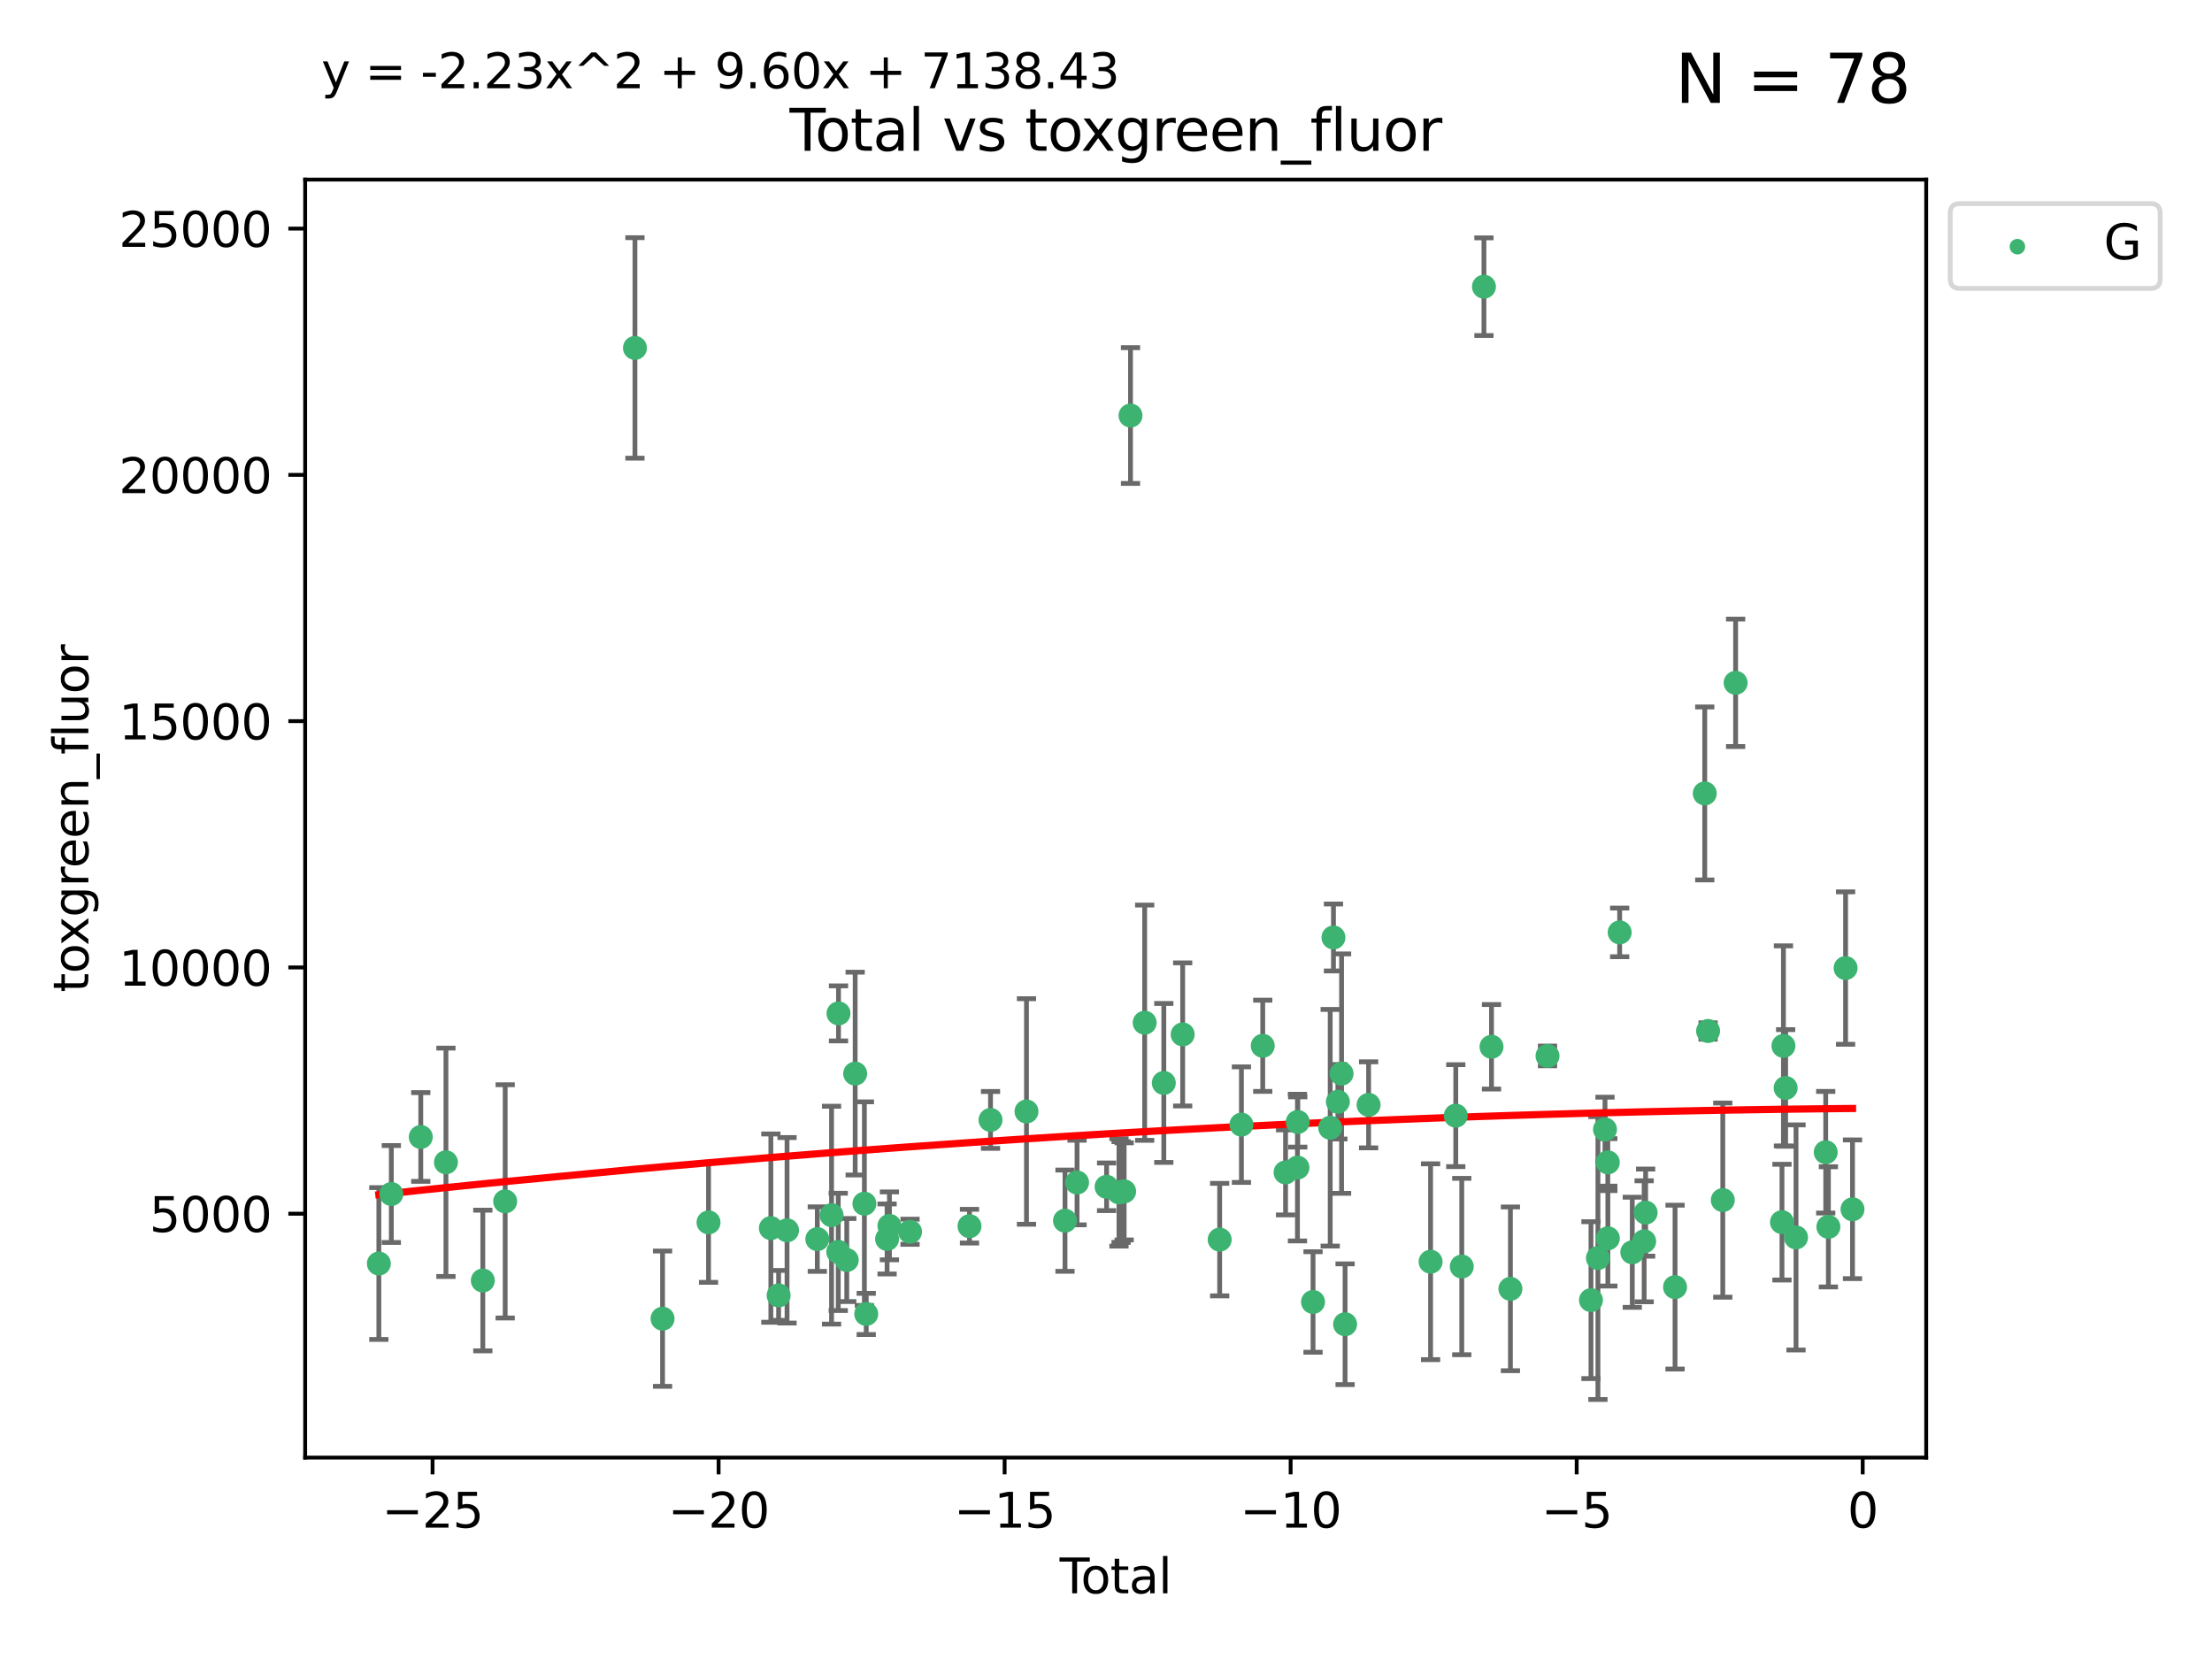 <?xml version="1.0" encoding="utf-8" standalone="no"?>
<!DOCTYPE svg PUBLIC "-//W3C//DTD SVG 1.1//EN"
  "http://www.w3.org/Graphics/SVG/1.1/DTD/svg11.dtd">
<svg xmlns:xlink="http://www.w3.org/1999/xlink" width="460.8pt" height="345.6pt" viewBox="0 0 460.8 345.6" xmlns="http://www.w3.org/2000/svg" version="1.1">
 <defs>
  <style type="text/css">*{stroke-linejoin: round; stroke-linecap: butt}</style>
 </defs>
 <g id="figure_1">
  <g id="patch_1">
   <path d="M 0 345.6 
L 460.8 345.6 
L 460.8 0 
L 0 0 
z
" style="fill: #ffffff"/>
  </g>
  <g id="axes_1">
   <g id="patch_2">
    <path d="M 63.571 303.64 
L 401.26 303.64 
L 401.26 37.411 
L 63.571 37.411 
z
" style="fill: #ffffff"/>
   </g>
   <g id="PathCollection_1">
    <defs>
     <path id="m9920daf321" d="M 0 1.118 
C 0.297 1.118 0.581 1 0.791 0.791 
C 1 0.581 1.118 0.297 1.118 0 
C 1.118 -0.297 1 -0.581 0.791 -0.791 
C 0.581 -1 0.297 -1.118 0 -1.118 
C -0.297 -1.118 -0.581 -1 -0.791 -0.791 
C -1 -0.581 -1.118 -0.297 -1.118 0 
C -1.118 0.297 -1 0.581 -0.791 0.791 
C -0.581 1 -0.297 1.118 0 1.118 
z
" style="stroke: #3cb371"/>
    </defs>
    <g clip-path="url(#p00e6265724)">
     <use xlink:href="#m9920daf321" x="78.921" y="263.217" style="fill: #3cb371; stroke: #3cb371"/>
     <use xlink:href="#m9920daf321" x="81.519" y="248.732" style="fill: #3cb371; stroke: #3cb371"/>
     <use xlink:href="#m9920daf321" x="87.655" y="236.855" style="fill: #3cb371; stroke: #3cb371"/>
     <use xlink:href="#m9920daf321" x="92.898" y="242.127" style="fill: #3cb371; stroke: #3cb371"/>
     <use xlink:href="#m9920daf321" x="100.579" y="266.755" style="fill: #3cb371; stroke: #3cb371"/>
     <use xlink:href="#m9920daf321" x="105.238" y="250.269" style="fill: #3cb371; stroke: #3cb371"/>
     <use xlink:href="#m9920daf321" x="132.271" y="72.481" style="fill: #3cb371; stroke: #3cb371"/>
     <use xlink:href="#m9920daf321" x="138.024" y="274.703" style="fill: #3cb371; stroke: #3cb371"/>
     <use xlink:href="#m9920daf321" x="147.599" y="254.65" style="fill: #3cb371; stroke: #3cb371"/>
     <use xlink:href="#m9920daf321" x="160.584" y="255.837" style="fill: #3cb371; stroke: #3cb371"/>
     <use xlink:href="#m9920daf321" x="162.2" y="269.854" style="fill: #3cb371; stroke: #3cb371"/>
     <use xlink:href="#m9920daf321" x="163.955" y="256.296" style="fill: #3cb371; stroke: #3cb371"/>
     <use xlink:href="#m9920daf321" x="170.26" y="258.131" style="fill: #3cb371; stroke: #3cb371"/>
     <use xlink:href="#m9920daf321" x="173.23" y="253.14" style="fill: #3cb371; stroke: #3cb371"/>
     <use xlink:href="#m9920daf321" x="174.622" y="260.788" style="fill: #3cb371; stroke: #3cb371"/>
     <use xlink:href="#m9920daf321" x="174.676" y="211.109" style="fill: #3cb371; stroke: #3cb371"/>
     <use xlink:href="#m9920daf321" x="176.394" y="262.489" style="fill: #3cb371; stroke: #3cb371"/>
     <use xlink:href="#m9920daf321" x="178.147" y="223.651" style="fill: #3cb371; stroke: #3cb371"/>
     <use xlink:href="#m9920daf321" x="180.068" y="250.746" style="fill: #3cb371; stroke: #3cb371"/>
     <use xlink:href="#m9920daf321" x="180.453" y="273.717" style="fill: #3cb371; stroke: #3cb371"/>
     <use xlink:href="#m9920daf321" x="184.796" y="258.096" style="fill: #3cb371; stroke: #3cb371"/>
     <use xlink:href="#m9920daf321" x="185.283" y="255.37" style="fill: #3cb371; stroke: #3cb371"/>
     <use xlink:href="#m9920daf321" x="189.577" y="256.595" style="fill: #3cb371; stroke: #3cb371"/>
     <use xlink:href="#m9920daf321" x="201.965" y="255.433" style="fill: #3cb371; stroke: #3cb371"/>
     <use xlink:href="#m9920daf321" x="206.344" y="233.302" style="fill: #3cb371; stroke: #3cb371"/>
     <use xlink:href="#m9920daf321" x="213.836" y="231.54" style="fill: #3cb371; stroke: #3cb371"/>
     <use xlink:href="#m9920daf321" x="221.86" y="254.29" style="fill: #3cb371; stroke: #3cb371"/>
     <use xlink:href="#m9920daf321" x="224.371" y="246.342" style="fill: #3cb371; stroke: #3cb371"/>
     <use xlink:href="#m9920daf321" x="230.524" y="247.232" style="fill: #3cb371; stroke: #3cb371"/>
     <use xlink:href="#m9920daf321" x="233.106" y="248.396" style="fill: #3cb371; stroke: #3cb371"/>
     <use xlink:href="#m9920daf321" x="233.545" y="248.319" style="fill: #3cb371; stroke: #3cb371"/>
     <use xlink:href="#m9920daf321" x="234.182" y="248.186" style="fill: #3cb371; stroke: #3cb371"/>
     <use xlink:href="#m9920daf321" x="235.507" y="86.567" style="fill: #3cb371; stroke: #3cb371"/>
     <use xlink:href="#m9920daf321" x="238.457" y="213.046" style="fill: #3cb371; stroke: #3cb371"/>
     <use xlink:href="#m9920daf321" x="242.442" y="225.598" style="fill: #3cb371; stroke: #3cb371"/>
     <use xlink:href="#m9920daf321" x="246.372" y="215.489" style="fill: #3cb371; stroke: #3cb371"/>
     <use xlink:href="#m9920daf321" x="254.08" y="258.236" style="fill: #3cb371; stroke: #3cb371"/>
     <use xlink:href="#m9920daf321" x="258.612" y="234.284" style="fill: #3cb371; stroke: #3cb371"/>
     <use xlink:href="#m9920daf321" x="263.053" y="217.857" style="fill: #3cb371; stroke: #3cb371"/>
     <use xlink:href="#m9920daf321" x="267.806" y="244.236" style="fill: #3cb371; stroke: #3cb371"/>
     <use xlink:href="#m9920daf321" x="270.284" y="243.229" style="fill: #3cb371; stroke: #3cb371"/>
     <use xlink:href="#m9920daf321" x="270.345" y="233.729" style="fill: #3cb371; stroke: #3cb371"/>
     <use xlink:href="#m9920daf321" x="273.53" y="271.225" style="fill: #3cb371; stroke: #3cb371"/>
     <use xlink:href="#m9920daf321" x="277.105" y="234.932" style="fill: #3cb371; stroke: #3cb371"/>
     <use xlink:href="#m9920daf321" x="277.785" y="195.293" style="fill: #3cb371; stroke: #3cb371"/>
     <use xlink:href="#m9920daf321" x="278.703" y="229.515" style="fill: #3cb371; stroke: #3cb371"/>
     <use xlink:href="#m9920daf321" x="279.473" y="223.656" style="fill: #3cb371; stroke: #3cb371"/>
     <use xlink:href="#m9920daf321" x="280.207" y="275.866" style="fill: #3cb371; stroke: #3cb371"/>
     <use xlink:href="#m9920daf321" x="285.103" y="230.159" style="fill: #3cb371; stroke: #3cb371"/>
     <use xlink:href="#m9920daf321" x="298.019" y="262.84" style="fill: #3cb371; stroke: #3cb371"/>
     <use xlink:href="#m9920daf321" x="303.265" y="232.411" style="fill: #3cb371; stroke: #3cb371"/>
     <use xlink:href="#m9920daf321" x="304.512" y="263.842" style="fill: #3cb371; stroke: #3cb371"/>
     <use xlink:href="#m9920daf321" x="309.132" y="59.725" style="fill: #3cb371; stroke: #3cb371"/>
     <use xlink:href="#m9920daf321" x="310.709" y="218.064" style="fill: #3cb371; stroke: #3cb371"/>
     <use xlink:href="#m9920daf321" x="314.648" y="268.487" style="fill: #3cb371; stroke: #3cb371"/>
     <use xlink:href="#m9920daf321" x="322.375" y="219.972" style="fill: #3cb371; stroke: #3cb371"/>
     <use xlink:href="#m9920daf321" x="331.428" y="270.842" style="fill: #3cb371; stroke: #3cb371"/>
     <use xlink:href="#m9920daf321" x="332.876" y="262.078" style="fill: #3cb371; stroke: #3cb371"/>
     <use xlink:href="#m9920daf321" x="334.35" y="235.279" style="fill: #3cb371; stroke: #3cb371"/>
     <use xlink:href="#m9920daf321" x="334.935" y="242.144" style="fill: #3cb371; stroke: #3cb371"/>
     <use xlink:href="#m9920daf321" x="334.948" y="257.967" style="fill: #3cb371; stroke: #3cb371"/>
     <use xlink:href="#m9920daf321" x="337.406" y="194.238" style="fill: #3cb371; stroke: #3cb371"/>
     <use xlink:href="#m9920daf321" x="340.034" y="260.874" style="fill: #3cb371; stroke: #3cb371"/>
     <use xlink:href="#m9920daf321" x="342.507" y="258.587" style="fill: #3cb371; stroke: #3cb371"/>
     <use xlink:href="#m9920daf321" x="342.815" y="252.61" style="fill: #3cb371; stroke: #3cb371"/>
     <use xlink:href="#m9920daf321" x="348.943" y="268.129" style="fill: #3cb371; stroke: #3cb371"/>
     <use xlink:href="#m9920daf321" x="355.131" y="165.288" style="fill: #3cb371; stroke: #3cb371"/>
     <use xlink:href="#m9920daf321" x="355.825" y="214.776" style="fill: #3cb371; stroke: #3cb371"/>
     <use xlink:href="#m9920daf321" x="358.889" y="250.002" style="fill: #3cb371; stroke: #3cb371"/>
     <use xlink:href="#m9920daf321" x="361.562" y="142.242" style="fill: #3cb371; stroke: #3cb371"/>
     <use xlink:href="#m9920daf321" x="371.217" y="254.596" style="fill: #3cb371; stroke: #3cb371"/>
     <use xlink:href="#m9920daf321" x="371.524" y="217.879" style="fill: #3cb371; stroke: #3cb371"/>
     <use xlink:href="#m9920daf321" x="371.982" y="226.641" style="fill: #3cb371; stroke: #3cb371"/>
     <use xlink:href="#m9920daf321" x="374.143" y="257.781" style="fill: #3cb371; stroke: #3cb371"/>
     <use xlink:href="#m9920daf321" x="380.333" y="240.031" style="fill: #3cb371; stroke: #3cb371"/>
     <use xlink:href="#m9920daf321" x="380.887" y="255.575" style="fill: #3cb371; stroke: #3cb371"/>
     <use xlink:href="#m9920daf321" x="384.47" y="201.663" style="fill: #3cb371; stroke: #3cb371"/>
     <use xlink:href="#m9920daf321" x="385.911" y="251.916" style="fill: #3cb371; stroke: #3cb371"/>
    </g>
   </g>
   <g id="matplotlib.axis_1">
    <g id="xtick_1">
     <g id="line2d_1">
      <defs>
       <path id="m4f95373475" d="M 0 0 
L 0 3.5 
" style="stroke: #000000; stroke-width: 0.8"/>
      </defs>
      <g>
       <use xlink:href="#m4f95373475" x="90.111" y="303.64" style="stroke: #000000; stroke-width: 0.8"/>
      </g>
     </g>
     <g id="text_1">
      <!-- −25 -->
      <g transform="translate(79.558 318.238)scale(0.1 -0.1)">
       <defs>
        <path id="DejaVuSans-2212" d="M 678 2272 
L 4684 2272 
L 4684 1741 
L 678 1741 
L 678 2272 
z
" transform="scale(0.016)"/>
        <path id="DejaVuSans-32" d="M 1228 531 
L 3431 531 
L 3431 0 
L 469 0 
L 469 531 
Q 828 903 1448 1529 
Q 2069 2156 2228 2338 
Q 2531 2678 2651 2914 
Q 2772 3150 2772 3378 
Q 2772 3750 2511 3984 
Q 2250 4219 1831 4219 
Q 1534 4219 1204 4116 
Q 875 4013 500 3803 
L 500 4441 
Q 881 4594 1212 4672 
Q 1544 4750 1819 4750 
Q 2544 4750 2975 4387 
Q 3406 4025 3406 3419 
Q 3406 3131 3298 2873 
Q 3191 2616 2906 2266 
Q 2828 2175 2409 1742 
Q 1991 1309 1228 531 
z
" transform="scale(0.016)"/>
        <path id="DejaVuSans-35" d="M 691 4666 
L 3169 4666 
L 3169 4134 
L 1269 4134 
L 1269 2991 
Q 1406 3038 1543 3061 
Q 1681 3084 1819 3084 
Q 2600 3084 3056 2656 
Q 3513 2228 3513 1497 
Q 3513 744 3044 326 
Q 2575 -91 1722 -91 
Q 1428 -91 1123 -41 
Q 819 9 494 109 
L 494 744 
Q 775 591 1075 516 
Q 1375 441 1709 441 
Q 2250 441 2565 725 
Q 2881 1009 2881 1497 
Q 2881 1984 2565 2268 
Q 2250 2553 1709 2553 
Q 1456 2553 1204 2497 
Q 953 2441 691 2322 
L 691 4666 
z
" transform="scale(0.016)"/>
       </defs>
       <use xlink:href="#DejaVuSans-2212"/>
       <use xlink:href="#DejaVuSans-32" x="83.789"/>
       <use xlink:href="#DejaVuSans-35" x="147.412"/>
      </g>
     </g>
    </g>
    <g id="xtick_2">
     <g id="line2d_2">
      <g>
       <use xlink:href="#m4f95373475" x="149.696" y="303.64" style="stroke: #000000; stroke-width: 0.8"/>
      </g>
     </g>
     <g id="text_2">
      <!-- −20 -->
      <g transform="translate(139.143 318.238)scale(0.1 -0.1)">
       <defs>
        <path id="DejaVuSans-30" d="M 2034 4250 
Q 1547 4250 1301 3770 
Q 1056 3291 1056 2328 
Q 1056 1369 1301 889 
Q 1547 409 2034 409 
Q 2525 409 2770 889 
Q 3016 1369 3016 2328 
Q 3016 3291 2770 3770 
Q 2525 4250 2034 4250 
z
M 2034 4750 
Q 2819 4750 3233 4129 
Q 3647 3509 3647 2328 
Q 3647 1150 3233 529 
Q 2819 -91 2034 -91 
Q 1250 -91 836 529 
Q 422 1150 422 2328 
Q 422 3509 836 4129 
Q 1250 4750 2034 4750 
z
" transform="scale(0.016)"/>
       </defs>
       <use xlink:href="#DejaVuSans-2212"/>
       <use xlink:href="#DejaVuSans-32" x="83.789"/>
       <use xlink:href="#DejaVuSans-30" x="147.412"/>
      </g>
     </g>
    </g>
    <g id="xtick_3">
     <g id="line2d_3">
      <g>
       <use xlink:href="#m4f95373475" x="209.28" y="303.64" style="stroke: #000000; stroke-width: 0.8"/>
      </g>
     </g>
     <g id="text_3">
      <!-- −15 -->
      <g transform="translate(198.728 318.238)scale(0.1 -0.1)">
       <defs>
        <path id="DejaVuSans-31" d="M 794 531 
L 1825 531 
L 1825 4091 
L 703 3866 
L 703 4441 
L 1819 4666 
L 2450 4666 
L 2450 531 
L 3481 531 
L 3481 0 
L 794 0 
L 794 531 
z
" transform="scale(0.016)"/>
       </defs>
       <use xlink:href="#DejaVuSans-2212"/>
       <use xlink:href="#DejaVuSans-31" x="83.789"/>
       <use xlink:href="#DejaVuSans-35" x="147.412"/>
      </g>
     </g>
    </g>
    <g id="xtick_4">
     <g id="line2d_4">
      <g>
       <use xlink:href="#m4f95373475" x="268.865" y="303.64" style="stroke: #000000; stroke-width: 0.8"/>
      </g>
     </g>
     <g id="text_4">
      <!-- −10 -->
      <g transform="translate(258.313 318.238)scale(0.1 -0.1)">
       <use xlink:href="#DejaVuSans-2212"/>
       <use xlink:href="#DejaVuSans-31" x="83.789"/>
       <use xlink:href="#DejaVuSans-30" x="147.412"/>
      </g>
     </g>
    </g>
    <g id="xtick_5">
     <g id="line2d_5">
      <g>
       <use xlink:href="#m4f95373475" x="328.45" y="303.64" style="stroke: #000000; stroke-width: 0.8"/>
      </g>
     </g>
     <g id="text_5">
      <!-- −5 -->
      <g transform="translate(321.079 318.238)scale(0.1 -0.1)">
       <use xlink:href="#DejaVuSans-2212"/>
       <use xlink:href="#DejaVuSans-35" x="83.789"/>
      </g>
     </g>
    </g>
    <g id="xtick_6">
     <g id="line2d_6">
      <g>
       <use xlink:href="#m4f95373475" x="388.035" y="303.64" style="stroke: #000000; stroke-width: 0.8"/>
      </g>
     </g>
     <g id="text_6">
      <!-- 0 -->
      <g transform="translate(384.854 318.238)scale(0.1 -0.1)">
       <use xlink:href="#DejaVuSans-30"/>
      </g>
     </g>
    </g>
    <g id="text_7">
     <!-- Total -->
     <g transform="translate(220.739 331.917)scale(0.1 -0.1)">
      <defs>
       <path id="DejaVuSans-54" d="M -19 4666 
L 3928 4666 
L 3928 4134 
L 2272 4134 
L 2272 0 
L 1638 0 
L 1638 4134 
L -19 4134 
L -19 4666 
z
" transform="scale(0.016)"/>
       <path id="DejaVuSans-6f" d="M 1959 3097 
Q 1497 3097 1228 2736 
Q 959 2375 959 1747 
Q 959 1119 1226 758 
Q 1494 397 1959 397 
Q 2419 397 2687 759 
Q 2956 1122 2956 1747 
Q 2956 2369 2687 2733 
Q 2419 3097 1959 3097 
z
M 1959 3584 
Q 2709 3584 3137 3096 
Q 3566 2609 3566 1747 
Q 3566 888 3137 398 
Q 2709 -91 1959 -91 
Q 1206 -91 779 398 
Q 353 888 353 1747 
Q 353 2609 779 3096 
Q 1206 3584 1959 3584 
z
" transform="scale(0.016)"/>
       <path id="DejaVuSans-74" d="M 1172 4494 
L 1172 3500 
L 2356 3500 
L 2356 3053 
L 1172 3053 
L 1172 1153 
Q 1172 725 1289 603 
Q 1406 481 1766 481 
L 2356 481 
L 2356 0 
L 1766 0 
Q 1100 0 847 248 
Q 594 497 594 1153 
L 594 3053 
L 172 3053 
L 172 3500 
L 594 3500 
L 594 4494 
L 1172 4494 
z
" transform="scale(0.016)"/>
       <path id="DejaVuSans-61" d="M 2194 1759 
Q 1497 1759 1228 1600 
Q 959 1441 959 1056 
Q 959 750 1161 570 
Q 1363 391 1709 391 
Q 2188 391 2477 730 
Q 2766 1069 2766 1631 
L 2766 1759 
L 2194 1759 
z
M 3341 1997 
L 3341 0 
L 2766 0 
L 2766 531 
Q 2569 213 2275 61 
Q 1981 -91 1556 -91 
Q 1019 -91 701 211 
Q 384 513 384 1019 
Q 384 1609 779 1909 
Q 1175 2209 1959 2209 
L 2766 2209 
L 2766 2266 
Q 2766 2663 2505 2880 
Q 2244 3097 1772 3097 
Q 1472 3097 1187 3025 
Q 903 2953 641 2809 
L 641 3341 
Q 956 3463 1253 3523 
Q 1550 3584 1831 3584 
Q 2591 3584 2966 3190 
Q 3341 2797 3341 1997 
z
" transform="scale(0.016)"/>
       <path id="DejaVuSans-6c" d="M 603 4863 
L 1178 4863 
L 1178 0 
L 603 0 
L 603 4863 
z
" transform="scale(0.016)"/>
      </defs>
      <use xlink:href="#DejaVuSans-54"/>
      <use xlink:href="#DejaVuSans-6f" x="44.084"/>
      <use xlink:href="#DejaVuSans-74" x="105.266"/>
      <use xlink:href="#DejaVuSans-61" x="144.475"/>
      <use xlink:href="#DejaVuSans-6c" x="205.754"/>
     </g>
    </g>
   </g>
   <g id="matplotlib.axis_2">
    <g id="ytick_1">
     <g id="line2d_7">
      <defs>
       <path id="m74888e09e6" d="M 0 0 
L -3.5 0 
" style="stroke: #000000; stroke-width: 0.8"/>
      </defs>
      <g>
       <use xlink:href="#m74888e09e6" x="63.571" y="252.839" style="stroke: #000000; stroke-width: 0.8"/>
      </g>
     </g>
     <g id="text_8">
      <!-- 5000 -->
      <g transform="translate(31.121 256.638)scale(0.1 -0.1)">
       <use xlink:href="#DejaVuSans-35"/>
       <use xlink:href="#DejaVuSans-30" x="63.623"/>
       <use xlink:href="#DejaVuSans-30" x="127.246"/>
       <use xlink:href="#DejaVuSans-30" x="190.869"/>
      </g>
     </g>
    </g>
    <g id="ytick_2">
     <g id="line2d_8">
      <g>
       <use xlink:href="#m74888e09e6" x="63.571" y="201.535" style="stroke: #000000; stroke-width: 0.8"/>
      </g>
     </g>
     <g id="text_9">
      <!-- 10000 -->
      <g transform="translate(24.759 205.334)scale(0.1 -0.1)">
       <use xlink:href="#DejaVuSans-31"/>
       <use xlink:href="#DejaVuSans-30" x="63.623"/>
       <use xlink:href="#DejaVuSans-30" x="127.246"/>
       <use xlink:href="#DejaVuSans-30" x="190.869"/>
       <use xlink:href="#DejaVuSans-30" x="254.492"/>
      </g>
     </g>
    </g>
    <g id="ytick_3">
     <g id="line2d_9">
      <g>
       <use xlink:href="#m74888e09e6" x="63.571" y="150.23" style="stroke: #000000; stroke-width: 0.8"/>
      </g>
     </g>
     <g id="text_10">
      <!-- 15000 -->
      <g transform="translate(24.759 154.03)scale(0.1 -0.1)">
       <use xlink:href="#DejaVuSans-31"/>
       <use xlink:href="#DejaVuSans-35" x="63.623"/>
       <use xlink:href="#DejaVuSans-30" x="127.246"/>
       <use xlink:href="#DejaVuSans-30" x="190.869"/>
       <use xlink:href="#DejaVuSans-30" x="254.492"/>
      </g>
     </g>
    </g>
    <g id="ytick_4">
     <g id="line2d_10">
      <g>
       <use xlink:href="#m74888e09e6" x="63.571" y="98.926" style="stroke: #000000; stroke-width: 0.8"/>
      </g>
     </g>
     <g id="text_11">
      <!-- 20000 -->
      <g transform="translate(24.759 102.725)scale(0.1 -0.1)">
       <use xlink:href="#DejaVuSans-32"/>
       <use xlink:href="#DejaVuSans-30" x="63.623"/>
       <use xlink:href="#DejaVuSans-30" x="127.246"/>
       <use xlink:href="#DejaVuSans-30" x="190.869"/>
       <use xlink:href="#DejaVuSans-30" x="254.492"/>
      </g>
     </g>
    </g>
    <g id="ytick_5">
     <g id="line2d_11">
      <g>
       <use xlink:href="#m74888e09e6" x="63.571" y="47.622" style="stroke: #000000; stroke-width: 0.8"/>
      </g>
     </g>
     <g id="text_12">
      <!-- 25000 -->
      <g transform="translate(24.759 51.421)scale(0.1 -0.1)">
       <use xlink:href="#DejaVuSans-32"/>
       <use xlink:href="#DejaVuSans-35" x="63.623"/>
       <use xlink:href="#DejaVuSans-30" x="127.246"/>
       <use xlink:href="#DejaVuSans-30" x="190.869"/>
       <use xlink:href="#DejaVuSans-30" x="254.492"/>
      </g>
     </g>
    </g>
    <g id="text_13">
     <!-- toxgreen_fluor -->
     <g transform="translate(18.401 206.72)rotate(-90)scale(0.1 -0.1)">
      <defs>
       <path id="DejaVuSans-78" d="M 3513 3500 
L 2247 1797 
L 3578 0 
L 2900 0 
L 1881 1375 
L 863 0 
L 184 0 
L 1544 1831 
L 300 3500 
L 978 3500 
L 1906 2253 
L 2834 3500 
L 3513 3500 
z
" transform="scale(0.016)"/>
       <path id="DejaVuSans-67" d="M 2906 1791 
Q 2906 2416 2648 2759 
Q 2391 3103 1925 3103 
Q 1463 3103 1205 2759 
Q 947 2416 947 1791 
Q 947 1169 1205 825 
Q 1463 481 1925 481 
Q 2391 481 2648 825 
Q 2906 1169 2906 1791 
z
M 3481 434 
Q 3481 -459 3084 -895 
Q 2688 -1331 1869 -1331 
Q 1566 -1331 1297 -1286 
Q 1028 -1241 775 -1147 
L 775 -588 
Q 1028 -725 1275 -790 
Q 1522 -856 1778 -856 
Q 2344 -856 2625 -561 
Q 2906 -266 2906 331 
L 2906 616 
Q 2728 306 2450 153 
Q 2172 0 1784 0 
Q 1141 0 747 490 
Q 353 981 353 1791 
Q 353 2603 747 3093 
Q 1141 3584 1784 3584 
Q 2172 3584 2450 3431 
Q 2728 3278 2906 2969 
L 2906 3500 
L 3481 3500 
L 3481 434 
z
" transform="scale(0.016)"/>
       <path id="DejaVuSans-72" d="M 2631 2963 
Q 2534 3019 2420 3045 
Q 2306 3072 2169 3072 
Q 1681 3072 1420 2755 
Q 1159 2438 1159 1844 
L 1159 0 
L 581 0 
L 581 3500 
L 1159 3500 
L 1159 2956 
Q 1341 3275 1631 3429 
Q 1922 3584 2338 3584 
Q 2397 3584 2469 3576 
Q 2541 3569 2628 3553 
L 2631 2963 
z
" transform="scale(0.016)"/>
       <path id="DejaVuSans-65" d="M 3597 1894 
L 3597 1613 
L 953 1613 
Q 991 1019 1311 708 
Q 1631 397 2203 397 
Q 2534 397 2845 478 
Q 3156 559 3463 722 
L 3463 178 
Q 3153 47 2828 -22 
Q 2503 -91 2169 -91 
Q 1331 -91 842 396 
Q 353 884 353 1716 
Q 353 2575 817 3079 
Q 1281 3584 2069 3584 
Q 2775 3584 3186 3129 
Q 3597 2675 3597 1894 
z
M 3022 2063 
Q 3016 2534 2758 2815 
Q 2500 3097 2075 3097 
Q 1594 3097 1305 2825 
Q 1016 2553 972 2059 
L 3022 2063 
z
" transform="scale(0.016)"/>
       <path id="DejaVuSans-6e" d="M 3513 2113 
L 3513 0 
L 2938 0 
L 2938 2094 
Q 2938 2591 2744 2837 
Q 2550 3084 2163 3084 
Q 1697 3084 1428 2787 
Q 1159 2491 1159 1978 
L 1159 0 
L 581 0 
L 581 3500 
L 1159 3500 
L 1159 2956 
Q 1366 3272 1645 3428 
Q 1925 3584 2291 3584 
Q 2894 3584 3203 3211 
Q 3513 2838 3513 2113 
z
" transform="scale(0.016)"/>
       <path id="DejaVuSans-5f" d="M 3263 -1063 
L 3263 -1509 
L -63 -1509 
L -63 -1063 
L 3263 -1063 
z
" transform="scale(0.016)"/>
       <path id="DejaVuSans-66" d="M 2375 4863 
L 2375 4384 
L 1825 4384 
Q 1516 4384 1395 4259 
Q 1275 4134 1275 3809 
L 1275 3500 
L 2222 3500 
L 2222 3053 
L 1275 3053 
L 1275 0 
L 697 0 
L 697 3053 
L 147 3053 
L 147 3500 
L 697 3500 
L 697 3744 
Q 697 4328 969 4595 
Q 1241 4863 1831 4863 
L 2375 4863 
z
" transform="scale(0.016)"/>
       <path id="DejaVuSans-75" d="M 544 1381 
L 544 3500 
L 1119 3500 
L 1119 1403 
Q 1119 906 1312 657 
Q 1506 409 1894 409 
Q 2359 409 2629 706 
Q 2900 1003 2900 1516 
L 2900 3500 
L 3475 3500 
L 3475 0 
L 2900 0 
L 2900 538 
Q 2691 219 2414 64 
Q 2138 -91 1772 -91 
Q 1169 -91 856 284 
Q 544 659 544 1381 
z
M 1991 3584 
L 1991 3584 
z
" transform="scale(0.016)"/>
      </defs>
      <use xlink:href="#DejaVuSans-74"/>
      <use xlink:href="#DejaVuSans-6f" x="39.209"/>
      <use xlink:href="#DejaVuSans-78" x="97.266"/>
      <use xlink:href="#DejaVuSans-67" x="156.445"/>
      <use xlink:href="#DejaVuSans-72" x="219.922"/>
      <use xlink:href="#DejaVuSans-65" x="258.785"/>
      <use xlink:href="#DejaVuSans-65" x="320.309"/>
      <use xlink:href="#DejaVuSans-6e" x="381.832"/>
      <use xlink:href="#DejaVuSans-5f" x="445.211"/>
      <use xlink:href="#DejaVuSans-66" x="495.211"/>
      <use xlink:href="#DejaVuSans-6c" x="530.416"/>
      <use xlink:href="#DejaVuSans-75" x="558.199"/>
      <use xlink:href="#DejaVuSans-6f" x="621.578"/>
      <use xlink:href="#DejaVuSans-72" x="682.76"/>
     </g>
    </g>
   </g>
   <g id="LineCollection_1">
    <path d="M 78.921 279.032 
L 78.921 247.402 
" clip-path="url(#p00e6265724)" style="fill: none; stroke: #696969"/>
    <path d="M 81.519 258.83 
L 81.519 238.635 
" clip-path="url(#p00e6265724)" style="fill: none; stroke: #696969"/>
    <path d="M 87.655 246.099 
L 87.655 227.611 
" clip-path="url(#p00e6265724)" style="fill: none; stroke: #696969"/>
    <path d="M 92.898 265.914 
L 92.898 218.34 
" clip-path="url(#p00e6265724)" style="fill: none; stroke: #696969"/>
    <path d="M 100.579 281.408 
L 100.579 252.102 
" clip-path="url(#p00e6265724)" style="fill: none; stroke: #696969"/>
    <path d="M 105.238 274.564 
L 105.238 225.973 
" clip-path="url(#p00e6265724)" style="fill: none; stroke: #696969"/>
    <path d="M 132.271 95.45 
L 132.271 49.513 
" clip-path="url(#p00e6265724)" style="fill: none; stroke: #696969"/>
    <path d="M 138.024 288.799 
L 138.024 260.608 
" clip-path="url(#p00e6265724)" style="fill: none; stroke: #696969"/>
    <path d="M 147.599 267.139 
L 147.599 242.161 
" clip-path="url(#p00e6265724)" style="fill: none; stroke: #696969"/>
    <path d="M 160.584 275.447 
L 160.584 236.226 
" clip-path="url(#p00e6265724)" style="fill: none; stroke: #696969"/>
    <path d="M 162.2 275.053 
L 162.2 264.654 
" clip-path="url(#p00e6265724)" style="fill: none; stroke: #696969"/>
    <path d="M 163.955 275.617 
L 163.955 236.975 
" clip-path="url(#p00e6265724)" style="fill: none; stroke: #696969"/>
    <path d="M 170.26 264.849 
L 170.26 251.414 
" clip-path="url(#p00e6265724)" style="fill: none; stroke: #696969"/>
    <path d="M 173.23 275.831 
L 173.23 230.45 
" clip-path="url(#p00e6265724)" style="fill: none; stroke: #696969"/>
    <path d="M 174.622 273.01 
L 174.622 248.566 
" clip-path="url(#p00e6265724)" style="fill: none; stroke: #696969"/>
    <path d="M 174.676 216.841 
L 174.676 205.378 
" clip-path="url(#p00e6265724)" style="fill: none; stroke: #696969"/>
    <path d="M 176.394 271.138 
L 176.394 253.84 
" clip-path="url(#p00e6265724)" style="fill: none; stroke: #696969"/>
    <path d="M 178.147 244.775 
L 178.147 202.526 
" clip-path="url(#p00e6265724)" style="fill: none; stroke: #696969"/>
    <path d="M 180.068 271.96 
L 180.068 229.532 
" clip-path="url(#p00e6265724)" style="fill: none; stroke: #696969"/>
    <path d="M 180.453 278.006 
L 180.453 269.428 
" clip-path="url(#p00e6265724)" style="fill: none; stroke: #696969"/>
    <path d="M 184.796 265.386 
L 184.796 250.805 
" clip-path="url(#p00e6265724)" style="fill: none; stroke: #696969"/>
    <path d="M 185.283 262.443 
L 185.283 248.297 
" clip-path="url(#p00e6265724)" style="fill: none; stroke: #696969"/>
    <path d="M 189.577 259.214 
L 189.577 253.976 
" clip-path="url(#p00e6265724)" style="fill: none; stroke: #696969"/>
    <path d="M 201.965 258.946 
L 201.965 251.919 
" clip-path="url(#p00e6265724)" style="fill: none; stroke: #696969"/>
    <path d="M 206.344 239.227 
L 206.344 227.376 
" clip-path="url(#p00e6265724)" style="fill: none; stroke: #696969"/>
    <path d="M 213.836 255.032 
L 213.836 208.049 
" clip-path="url(#p00e6265724)" style="fill: none; stroke: #696969"/>
    <path d="M 221.86 264.833 
L 221.86 243.746 
" clip-path="url(#p00e6265724)" style="fill: none; stroke: #696969"/>
    <path d="M 224.371 255.151 
L 224.371 237.534 
" clip-path="url(#p00e6265724)" style="fill: none; stroke: #696969"/>
    <path d="M 230.524 252.194 
L 230.524 242.27 
" clip-path="url(#p00e6265724)" style="fill: none; stroke: #696969"/>
    <path d="M 233.106 259.582 
L 233.106 237.21 
" clip-path="url(#p00e6265724)" style="fill: none; stroke: #696969"/>
    <path d="M 233.545 258.809 
L 233.545 237.829 
" clip-path="url(#p00e6265724)" style="fill: none; stroke: #696969"/>
    <path d="M 234.182 258.301 
L 234.182 238.071 
" clip-path="url(#p00e6265724)" style="fill: none; stroke: #696969"/>
    <path d="M 235.507 100.71 
L 235.507 72.424 
" clip-path="url(#p00e6265724)" style="fill: none; stroke: #696969"/>
    <path d="M 238.457 237.55 
L 238.457 188.542 
" clip-path="url(#p00e6265724)" style="fill: none; stroke: #696969"/>
    <path d="M 242.442 242.153 
L 242.442 209.043 
" clip-path="url(#p00e6265724)" style="fill: none; stroke: #696969"/>
    <path d="M 246.372 230.395 
L 246.372 200.584 
" clip-path="url(#p00e6265724)" style="fill: none; stroke: #696969"/>
    <path d="M 254.08 269.956 
L 254.08 246.516 
" clip-path="url(#p00e6265724)" style="fill: none; stroke: #696969"/>
    <path d="M 258.612 246.318 
L 258.612 222.249 
" clip-path="url(#p00e6265724)" style="fill: none; stroke: #696969"/>
    <path d="M 263.053 227.36 
L 263.053 208.354 
" clip-path="url(#p00e6265724)" style="fill: none; stroke: #696969"/>
    <path d="M 267.806 253.093 
L 267.806 235.38 
" clip-path="url(#p00e6265724)" style="fill: none; stroke: #696969"/>
    <path d="M 270.284 258.506 
L 270.284 227.952 
" clip-path="url(#p00e6265724)" style="fill: none; stroke: #696969"/>
    <path d="M 270.345 238.958 
L 270.345 228.501 
" clip-path="url(#p00e6265724)" style="fill: none; stroke: #696969"/>
    <path d="M 273.53 281.697 
L 273.53 260.754 
" clip-path="url(#p00e6265724)" style="fill: none; stroke: #696969"/>
    <path d="M 277.105 259.58 
L 277.105 210.284 
" clip-path="url(#p00e6265724)" style="fill: none; stroke: #696969"/>
    <path d="M 277.785 202.267 
L 277.785 188.319 
" clip-path="url(#p00e6265724)" style="fill: none; stroke: #696969"/>
    <path d="M 278.703 237.275 
L 278.703 221.754 
" clip-path="url(#p00e6265724)" style="fill: none; stroke: #696969"/>
    <path d="M 279.473 248.595 
L 279.473 198.716 
" clip-path="url(#p00e6265724)" style="fill: none; stroke: #696969"/>
    <path d="M 280.207 288.443 
L 280.207 263.289 
" clip-path="url(#p00e6265724)" style="fill: none; stroke: #696969"/>
    <path d="M 285.103 239.119 
L 285.103 221.198 
" clip-path="url(#p00e6265724)" style="fill: none; stroke: #696969"/>
    <path d="M 298.019 283.238 
L 298.019 242.441 
" clip-path="url(#p00e6265724)" style="fill: none; stroke: #696969"/>
    <path d="M 303.265 243.029 
L 303.265 221.793 
" clip-path="url(#p00e6265724)" style="fill: none; stroke: #696969"/>
    <path d="M 304.512 282.216 
L 304.512 245.468 
" clip-path="url(#p00e6265724)" style="fill: none; stroke: #696969"/>
    <path d="M 309.132 69.9 
L 309.132 49.549 
" clip-path="url(#p00e6265724)" style="fill: none; stroke: #696969"/>
    <path d="M 310.709 226.863 
L 310.709 209.265 
" clip-path="url(#p00e6265724)" style="fill: none; stroke: #696969"/>
    <path d="M 314.648 285.54 
L 314.648 251.435 
" clip-path="url(#p00e6265724)" style="fill: none; stroke: #696969"/>
    <path d="M 322.375 222.029 
L 322.375 217.915 
" clip-path="url(#p00e6265724)" style="fill: none; stroke: #696969"/>
    <path d="M 331.428 287.184 
L 331.428 254.5 
" clip-path="url(#p00e6265724)" style="fill: none; stroke: #696969"/>
    <path d="M 332.876 291.539 
L 332.876 232.618 
" clip-path="url(#p00e6265724)" style="fill: none; stroke: #696969"/>
    <path d="M 334.35 241.998 
L 334.35 228.56 
" clip-path="url(#p00e6265724)" style="fill: none; stroke: #696969"/>
    <path d="M 334.935 247.09 
L 334.935 237.198 
" clip-path="url(#p00e6265724)" style="fill: none; stroke: #696969"/>
    <path d="M 334.948 267.904 
L 334.948 248.03 
" clip-path="url(#p00e6265724)" style="fill: none; stroke: #696969"/>
    <path d="M 337.406 199.306 
L 337.406 189.169 
" clip-path="url(#p00e6265724)" style="fill: none; stroke: #696969"/>
    <path d="M 340.034 272.344 
L 340.034 249.403 
" clip-path="url(#p00e6265724)" style="fill: none; stroke: #696969"/>
    <path d="M 342.507 271.19 
L 342.507 245.983 
" clip-path="url(#p00e6265724)" style="fill: none; stroke: #696969"/>
    <path d="M 342.815 261.684 
L 342.815 243.536 
" clip-path="url(#p00e6265724)" style="fill: none; stroke: #696969"/>
    <path d="M 348.943 285.2 
L 348.943 251.059 
" clip-path="url(#p00e6265724)" style="fill: none; stroke: #696969"/>
    <path d="M 355.131 183.306 
L 355.131 147.271 
" clip-path="url(#p00e6265724)" style="fill: none; stroke: #696969"/>
    <path d="M 355.825 216.479 
L 355.825 213.074 
" clip-path="url(#p00e6265724)" style="fill: none; stroke: #696969"/>
    <path d="M 358.889 270.227 
L 358.889 229.777 
" clip-path="url(#p00e6265724)" style="fill: none; stroke: #696969"/>
    <path d="M 361.562 155.517 
L 361.562 128.968 
" clip-path="url(#p00e6265724)" style="fill: none; stroke: #696969"/>
    <path d="M 371.217 266.651 
L 371.217 242.541 
" clip-path="url(#p00e6265724)" style="fill: none; stroke: #696969"/>
    <path d="M 371.524 238.722 
L 371.524 197.037 
" clip-path="url(#p00e6265724)" style="fill: none; stroke: #696969"/>
    <path d="M 371.982 238.785 
L 371.982 214.497 
" clip-path="url(#p00e6265724)" style="fill: none; stroke: #696969"/>
    <path d="M 374.143 281.229 
L 374.143 234.333 
" clip-path="url(#p00e6265724)" style="fill: none; stroke: #696969"/>
    <path d="M 380.333 252.698 
L 380.333 227.363 
" clip-path="url(#p00e6265724)" style="fill: none; stroke: #696969"/>
    <path d="M 380.887 268.094 
L 380.887 243.057 
" clip-path="url(#p00e6265724)" style="fill: none; stroke: #696969"/>
    <path d="M 384.47 217.542 
L 384.47 185.785 
" clip-path="url(#p00e6265724)" style="fill: none; stroke: #696969"/>
    <path d="M 385.911 266.364 
L 385.911 237.467 
" clip-path="url(#p00e6265724)" style="fill: none; stroke: #696969"/>
   </g>
   <g id="line2d_12">
    <defs>
     <path id="maad06da404" d="M 2 0 
L -2 -0 
" style="stroke: #696969"/>
    </defs>
    <g clip-path="url(#p00e6265724)">
     <use xlink:href="#maad06da404" x="78.921" y="279.032" style="fill: #696969; stroke: #696969"/>
     <use xlink:href="#maad06da404" x="81.519" y="258.83" style="fill: #696969; stroke: #696969"/>
     <use xlink:href="#maad06da404" x="87.655" y="246.099" style="fill: #696969; stroke: #696969"/>
     <use xlink:href="#maad06da404" x="92.898" y="265.914" style="fill: #696969; stroke: #696969"/>
     <use xlink:href="#maad06da404" x="100.579" y="281.408" style="fill: #696969; stroke: #696969"/>
     <use xlink:href="#maad06da404" x="105.238" y="274.564" style="fill: #696969; stroke: #696969"/>
     <use xlink:href="#maad06da404" x="132.271" y="95.45" style="fill: #696969; stroke: #696969"/>
     <use xlink:href="#maad06da404" x="138.024" y="288.799" style="fill: #696969; stroke: #696969"/>
     <use xlink:href="#maad06da404" x="147.599" y="267.139" style="fill: #696969; stroke: #696969"/>
     <use xlink:href="#maad06da404" x="160.584" y="275.447" style="fill: #696969; stroke: #696969"/>
     <use xlink:href="#maad06da404" x="162.2" y="275.053" style="fill: #696969; stroke: #696969"/>
     <use xlink:href="#maad06da404" x="163.955" y="275.617" style="fill: #696969; stroke: #696969"/>
     <use xlink:href="#maad06da404" x="170.26" y="264.849" style="fill: #696969; stroke: #696969"/>
     <use xlink:href="#maad06da404" x="173.23" y="275.831" style="fill: #696969; stroke: #696969"/>
     <use xlink:href="#maad06da404" x="174.622" y="273.01" style="fill: #696969; stroke: #696969"/>
     <use xlink:href="#maad06da404" x="174.676" y="216.841" style="fill: #696969; stroke: #696969"/>
     <use xlink:href="#maad06da404" x="176.394" y="271.138" style="fill: #696969; stroke: #696969"/>
     <use xlink:href="#maad06da404" x="178.147" y="244.775" style="fill: #696969; stroke: #696969"/>
     <use xlink:href="#maad06da404" x="180.068" y="271.96" style="fill: #696969; stroke: #696969"/>
     <use xlink:href="#maad06da404" x="180.453" y="278.006" style="fill: #696969; stroke: #696969"/>
     <use xlink:href="#maad06da404" x="184.796" y="265.386" style="fill: #696969; stroke: #696969"/>
     <use xlink:href="#maad06da404" x="185.283" y="262.443" style="fill: #696969; stroke: #696969"/>
     <use xlink:href="#maad06da404" x="189.577" y="259.214" style="fill: #696969; stroke: #696969"/>
     <use xlink:href="#maad06da404" x="201.965" y="258.946" style="fill: #696969; stroke: #696969"/>
     <use xlink:href="#maad06da404" x="206.344" y="239.227" style="fill: #696969; stroke: #696969"/>
     <use xlink:href="#maad06da404" x="213.836" y="255.032" style="fill: #696969; stroke: #696969"/>
     <use xlink:href="#maad06da404" x="221.86" y="264.833" style="fill: #696969; stroke: #696969"/>
     <use xlink:href="#maad06da404" x="224.371" y="255.151" style="fill: #696969; stroke: #696969"/>
     <use xlink:href="#maad06da404" x="230.524" y="252.194" style="fill: #696969; stroke: #696969"/>
     <use xlink:href="#maad06da404" x="233.106" y="259.582" style="fill: #696969; stroke: #696969"/>
     <use xlink:href="#maad06da404" x="233.545" y="258.809" style="fill: #696969; stroke: #696969"/>
     <use xlink:href="#maad06da404" x="234.182" y="258.301" style="fill: #696969; stroke: #696969"/>
     <use xlink:href="#maad06da404" x="235.507" y="100.71" style="fill: #696969; stroke: #696969"/>
     <use xlink:href="#maad06da404" x="238.457" y="237.55" style="fill: #696969; stroke: #696969"/>
     <use xlink:href="#maad06da404" x="242.442" y="242.153" style="fill: #696969; stroke: #696969"/>
     <use xlink:href="#maad06da404" x="246.372" y="230.395" style="fill: #696969; stroke: #696969"/>
     <use xlink:href="#maad06da404" x="254.08" y="269.956" style="fill: #696969; stroke: #696969"/>
     <use xlink:href="#maad06da404" x="258.612" y="246.318" style="fill: #696969; stroke: #696969"/>
     <use xlink:href="#maad06da404" x="263.053" y="227.36" style="fill: #696969; stroke: #696969"/>
     <use xlink:href="#maad06da404" x="267.806" y="253.093" style="fill: #696969; stroke: #696969"/>
     <use xlink:href="#maad06da404" x="270.284" y="258.506" style="fill: #696969; stroke: #696969"/>
     <use xlink:href="#maad06da404" x="270.345" y="238.958" style="fill: #696969; stroke: #696969"/>
     <use xlink:href="#maad06da404" x="273.53" y="281.697" style="fill: #696969; stroke: #696969"/>
     <use xlink:href="#maad06da404" x="277.105" y="259.58" style="fill: #696969; stroke: #696969"/>
     <use xlink:href="#maad06da404" x="277.785" y="202.267" style="fill: #696969; stroke: #696969"/>
     <use xlink:href="#maad06da404" x="278.703" y="237.275" style="fill: #696969; stroke: #696969"/>
     <use xlink:href="#maad06da404" x="279.473" y="248.595" style="fill: #696969; stroke: #696969"/>
     <use xlink:href="#maad06da404" x="280.207" y="288.443" style="fill: #696969; stroke: #696969"/>
     <use xlink:href="#maad06da404" x="285.103" y="239.119" style="fill: #696969; stroke: #696969"/>
     <use xlink:href="#maad06da404" x="298.019" y="283.238" style="fill: #696969; stroke: #696969"/>
     <use xlink:href="#maad06da404" x="303.265" y="243.029" style="fill: #696969; stroke: #696969"/>
     <use xlink:href="#maad06da404" x="304.512" y="282.216" style="fill: #696969; stroke: #696969"/>
     <use xlink:href="#maad06da404" x="309.132" y="69.9" style="fill: #696969; stroke: #696969"/>
     <use xlink:href="#maad06da404" x="310.709" y="226.863" style="fill: #696969; stroke: #696969"/>
     <use xlink:href="#maad06da404" x="314.648" y="285.54" style="fill: #696969; stroke: #696969"/>
     <use xlink:href="#maad06da404" x="322.375" y="222.029" style="fill: #696969; stroke: #696969"/>
     <use xlink:href="#maad06da404" x="331.428" y="287.184" style="fill: #696969; stroke: #696969"/>
     <use xlink:href="#maad06da404" x="332.876" y="291.539" style="fill: #696969; stroke: #696969"/>
     <use xlink:href="#maad06da404" x="334.35" y="241.998" style="fill: #696969; stroke: #696969"/>
     <use xlink:href="#maad06da404" x="334.935" y="247.09" style="fill: #696969; stroke: #696969"/>
     <use xlink:href="#maad06da404" x="334.948" y="267.904" style="fill: #696969; stroke: #696969"/>
     <use xlink:href="#maad06da404" x="337.406" y="199.306" style="fill: #696969; stroke: #696969"/>
     <use xlink:href="#maad06da404" x="340.034" y="272.344" style="fill: #696969; stroke: #696969"/>
     <use xlink:href="#maad06da404" x="342.507" y="271.19" style="fill: #696969; stroke: #696969"/>
     <use xlink:href="#maad06da404" x="342.815" y="261.684" style="fill: #696969; stroke: #696969"/>
     <use xlink:href="#maad06da404" x="348.943" y="285.2" style="fill: #696969; stroke: #696969"/>
     <use xlink:href="#maad06da404" x="355.131" y="183.306" style="fill: #696969; stroke: #696969"/>
     <use xlink:href="#maad06da404" x="355.825" y="216.479" style="fill: #696969; stroke: #696969"/>
     <use xlink:href="#maad06da404" x="358.889" y="270.227" style="fill: #696969; stroke: #696969"/>
     <use xlink:href="#maad06da404" x="361.562" y="155.517" style="fill: #696969; stroke: #696969"/>
     <use xlink:href="#maad06da404" x="371.217" y="266.651" style="fill: #696969; stroke: #696969"/>
     <use xlink:href="#maad06da404" x="371.524" y="238.722" style="fill: #696969; stroke: #696969"/>
     <use xlink:href="#maad06da404" x="371.982" y="238.785" style="fill: #696969; stroke: #696969"/>
     <use xlink:href="#maad06da404" x="374.143" y="281.229" style="fill: #696969; stroke: #696969"/>
     <use xlink:href="#maad06da404" x="380.333" y="252.698" style="fill: #696969; stroke: #696969"/>
     <use xlink:href="#maad06da404" x="380.887" y="268.094" style="fill: #696969; stroke: #696969"/>
     <use xlink:href="#maad06da404" x="384.47" y="217.542" style="fill: #696969; stroke: #696969"/>
     <use xlink:href="#maad06da404" x="385.911" y="266.364" style="fill: #696969; stroke: #696969"/>
    </g>
   </g>
   <g id="line2d_13">
    <g clip-path="url(#p00e6265724)">
     <use xlink:href="#maad06da404" x="78.921" y="247.402" style="fill: #696969; stroke: #696969"/>
     <use xlink:href="#maad06da404" x="81.519" y="238.635" style="fill: #696969; stroke: #696969"/>
     <use xlink:href="#maad06da404" x="87.655" y="227.611" style="fill: #696969; stroke: #696969"/>
     <use xlink:href="#maad06da404" x="92.898" y="218.34" style="fill: #696969; stroke: #696969"/>
     <use xlink:href="#maad06da404" x="100.579" y="252.102" style="fill: #696969; stroke: #696969"/>
     <use xlink:href="#maad06da404" x="105.238" y="225.973" style="fill: #696969; stroke: #696969"/>
     <use xlink:href="#maad06da404" x="132.271" y="49.513" style="fill: #696969; stroke: #696969"/>
     <use xlink:href="#maad06da404" x="138.024" y="260.608" style="fill: #696969; stroke: #696969"/>
     <use xlink:href="#maad06da404" x="147.599" y="242.161" style="fill: #696969; stroke: #696969"/>
     <use xlink:href="#maad06da404" x="160.584" y="236.226" style="fill: #696969; stroke: #696969"/>
     <use xlink:href="#maad06da404" x="162.2" y="264.654" style="fill: #696969; stroke: #696969"/>
     <use xlink:href="#maad06da404" x="163.955" y="236.975" style="fill: #696969; stroke: #696969"/>
     <use xlink:href="#maad06da404" x="170.26" y="251.414" style="fill: #696969; stroke: #696969"/>
     <use xlink:href="#maad06da404" x="173.23" y="230.45" style="fill: #696969; stroke: #696969"/>
     <use xlink:href="#maad06da404" x="174.622" y="248.566" style="fill: #696969; stroke: #696969"/>
     <use xlink:href="#maad06da404" x="174.676" y="205.378" style="fill: #696969; stroke: #696969"/>
     <use xlink:href="#maad06da404" x="176.394" y="253.84" style="fill: #696969; stroke: #696969"/>
     <use xlink:href="#maad06da404" x="178.147" y="202.526" style="fill: #696969; stroke: #696969"/>
     <use xlink:href="#maad06da404" x="180.068" y="229.532" style="fill: #696969; stroke: #696969"/>
     <use xlink:href="#maad06da404" x="180.453" y="269.428" style="fill: #696969; stroke: #696969"/>
     <use xlink:href="#maad06da404" x="184.796" y="250.805" style="fill: #696969; stroke: #696969"/>
     <use xlink:href="#maad06da404" x="185.283" y="248.297" style="fill: #696969; stroke: #696969"/>
     <use xlink:href="#maad06da404" x="189.577" y="253.976" style="fill: #696969; stroke: #696969"/>
     <use xlink:href="#maad06da404" x="201.965" y="251.919" style="fill: #696969; stroke: #696969"/>
     <use xlink:href="#maad06da404" x="206.344" y="227.376" style="fill: #696969; stroke: #696969"/>
     <use xlink:href="#maad06da404" x="213.836" y="208.049" style="fill: #696969; stroke: #696969"/>
     <use xlink:href="#maad06da404" x="221.86" y="243.746" style="fill: #696969; stroke: #696969"/>
     <use xlink:href="#maad06da404" x="224.371" y="237.534" style="fill: #696969; stroke: #696969"/>
     <use xlink:href="#maad06da404" x="230.524" y="242.27" style="fill: #696969; stroke: #696969"/>
     <use xlink:href="#maad06da404" x="233.106" y="237.21" style="fill: #696969; stroke: #696969"/>
     <use xlink:href="#maad06da404" x="233.545" y="237.829" style="fill: #696969; stroke: #696969"/>
     <use xlink:href="#maad06da404" x="234.182" y="238.071" style="fill: #696969; stroke: #696969"/>
     <use xlink:href="#maad06da404" x="235.507" y="72.424" style="fill: #696969; stroke: #696969"/>
     <use xlink:href="#maad06da404" x="238.457" y="188.542" style="fill: #696969; stroke: #696969"/>
     <use xlink:href="#maad06da404" x="242.442" y="209.043" style="fill: #696969; stroke: #696969"/>
     <use xlink:href="#maad06da404" x="246.372" y="200.584" style="fill: #696969; stroke: #696969"/>
     <use xlink:href="#maad06da404" x="254.08" y="246.516" style="fill: #696969; stroke: #696969"/>
     <use xlink:href="#maad06da404" x="258.612" y="222.249" style="fill: #696969; stroke: #696969"/>
     <use xlink:href="#maad06da404" x="263.053" y="208.354" style="fill: #696969; stroke: #696969"/>
     <use xlink:href="#maad06da404" x="267.806" y="235.38" style="fill: #696969; stroke: #696969"/>
     <use xlink:href="#maad06da404" x="270.284" y="227.952" style="fill: #696969; stroke: #696969"/>
     <use xlink:href="#maad06da404" x="270.345" y="228.501" style="fill: #696969; stroke: #696969"/>
     <use xlink:href="#maad06da404" x="273.53" y="260.754" style="fill: #696969; stroke: #696969"/>
     <use xlink:href="#maad06da404" x="277.105" y="210.284" style="fill: #696969; stroke: #696969"/>
     <use xlink:href="#maad06da404" x="277.785" y="188.319" style="fill: #696969; stroke: #696969"/>
     <use xlink:href="#maad06da404" x="278.703" y="221.754" style="fill: #696969; stroke: #696969"/>
     <use xlink:href="#maad06da404" x="279.473" y="198.716" style="fill: #696969; stroke: #696969"/>
     <use xlink:href="#maad06da404" x="280.207" y="263.289" style="fill: #696969; stroke: #696969"/>
     <use xlink:href="#maad06da404" x="285.103" y="221.198" style="fill: #696969; stroke: #696969"/>
     <use xlink:href="#maad06da404" x="298.019" y="242.441" style="fill: #696969; stroke: #696969"/>
     <use xlink:href="#maad06da404" x="303.265" y="221.793" style="fill: #696969; stroke: #696969"/>
     <use xlink:href="#maad06da404" x="304.512" y="245.468" style="fill: #696969; stroke: #696969"/>
     <use xlink:href="#maad06da404" x="309.132" y="49.549" style="fill: #696969; stroke: #696969"/>
     <use xlink:href="#maad06da404" x="310.709" y="209.265" style="fill: #696969; stroke: #696969"/>
     <use xlink:href="#maad06da404" x="314.648" y="251.435" style="fill: #696969; stroke: #696969"/>
     <use xlink:href="#maad06da404" x="322.375" y="217.915" style="fill: #696969; stroke: #696969"/>
     <use xlink:href="#maad06da404" x="331.428" y="254.5" style="fill: #696969; stroke: #696969"/>
     <use xlink:href="#maad06da404" x="332.876" y="232.618" style="fill: #696969; stroke: #696969"/>
     <use xlink:href="#maad06da404" x="334.35" y="228.56" style="fill: #696969; stroke: #696969"/>
     <use xlink:href="#maad06da404" x="334.935" y="237.198" style="fill: #696969; stroke: #696969"/>
     <use xlink:href="#maad06da404" x="334.948" y="248.03" style="fill: #696969; stroke: #696969"/>
     <use xlink:href="#maad06da404" x="337.406" y="189.169" style="fill: #696969; stroke: #696969"/>
     <use xlink:href="#maad06da404" x="340.034" y="249.403" style="fill: #696969; stroke: #696969"/>
     <use xlink:href="#maad06da404" x="342.507" y="245.983" style="fill: #696969; stroke: #696969"/>
     <use xlink:href="#maad06da404" x="342.815" y="243.536" style="fill: #696969; stroke: #696969"/>
     <use xlink:href="#maad06da404" x="348.943" y="251.059" style="fill: #696969; stroke: #696969"/>
     <use xlink:href="#maad06da404" x="355.131" y="147.271" style="fill: #696969; stroke: #696969"/>
     <use xlink:href="#maad06da404" x="355.825" y="213.074" style="fill: #696969; stroke: #696969"/>
     <use xlink:href="#maad06da404" x="358.889" y="229.777" style="fill: #696969; stroke: #696969"/>
     <use xlink:href="#maad06da404" x="361.562" y="128.968" style="fill: #696969; stroke: #696969"/>
     <use xlink:href="#maad06da404" x="371.217" y="242.541" style="fill: #696969; stroke: #696969"/>
     <use xlink:href="#maad06da404" x="371.524" y="197.037" style="fill: #696969; stroke: #696969"/>
     <use xlink:href="#maad06da404" x="371.982" y="214.497" style="fill: #696969; stroke: #696969"/>
     <use xlink:href="#maad06da404" x="374.143" y="234.333" style="fill: #696969; stroke: #696969"/>
     <use xlink:href="#maad06da404" x="380.333" y="227.363" style="fill: #696969; stroke: #696969"/>
     <use xlink:href="#maad06da404" x="380.887" y="243.057" style="fill: #696969; stroke: #696969"/>
     <use xlink:href="#maad06da404" x="384.47" y="185.785" style="fill: #696969; stroke: #696969"/>
     <use xlink:href="#maad06da404" x="385.911" y="237.467" style="fill: #696969; stroke: #696969"/>
    </g>
   </g>
   <g id="line2d_14">
    <path d="M 78.921 248.878 
L 81.519 248.598 
L 87.655 247.947 
L 92.898 247.399 
L 100.579 246.613 
L 105.238 246.146 
L 132.271 243.572 
L 138.024 243.055 
L 147.599 242.217 
L 160.584 241.129 
L 162.2 240.997 
L 163.955 240.855 
L 170.26 240.354 
L 173.23 240.122 
L 174.622 240.014 
L 174.676 240.01 
L 176.394 239.878 
L 178.147 239.744 
L 180.068 239.598 
L 180.453 239.569 
L 184.796 239.245 
L 185.283 239.209 
L 189.577 238.896 
L 201.965 238.024 
L 206.344 237.728 
L 213.836 237.236 
L 221.86 236.729 
L 224.371 236.574 
L 230.524 236.204 
L 233.106 236.053 
L 233.545 236.027 
L 234.182 235.99 
L 235.507 235.914 
L 238.457 235.745 
L 242.442 235.523 
L 246.372 235.308 
L 254.08 234.901 
L 258.612 234.671 
L 263.053 234.452 
L 267.806 234.224 
L 270.284 234.109 
L 270.345 234.106 
L 273.53 233.96 
L 277.105 233.8 
L 277.785 233.771 
L 278.703 233.73 
L 279.473 233.697 
L 280.207 233.665 
L 285.103 233.458 
L 298.019 232.949 
L 303.265 232.758 
L 304.512 232.714 
L 309.132 232.554 
L 310.709 232.501 
L 314.648 232.373 
L 322.375 232.136 
L 331.428 231.882 
L 332.876 231.844 
L 334.35 231.806 
L 334.935 231.791 
L 334.948 231.791 
L 337.406 231.729 
L 340.034 231.666 
L 342.507 231.608 
L 342.815 231.601 
L 348.943 231.467 
L 355.131 231.344 
L 355.825 231.331 
L 358.889 231.275 
L 361.562 231.229 
L 371.217 231.082 
L 371.524 231.078 
L 371.982 231.071 
L 374.143 231.043 
L 380.333 230.97 
L 380.887 230.964 
L 384.47 230.929 
L 385.911 230.915 
" clip-path="url(#p00e6265724)" style="fill: none; stroke: #ff0000; stroke-width: 1.5; stroke-linecap: square"/>
   </g>
   <g id="line2d_15">
    <defs>
     <path id="m0b3d548703" d="M 0 2 
C 0.53 2 1.039 1.789 1.414 1.414 
C 1.789 1.039 2 0.53 2 0 
C 2 -0.53 1.789 -1.039 1.414 -1.414 
C 1.039 -1.789 0.53 -2 0 -2 
C -0.53 -2 -1.039 -1.789 -1.414 -1.414 
C -1.789 -1.039 -2 -0.53 -2 0 
C -2 0.53 -1.789 1.039 -1.414 1.414 
C -1.039 1.789 -0.53 2 0 2 
z
" style="stroke: #3cb371"/>
    </defs>
    <g clip-path="url(#p00e6265724)">
     <use xlink:href="#m0b3d548703" x="78.921" y="263.217" style="fill: #3cb371; stroke: #3cb371"/>
     <use xlink:href="#m0b3d548703" x="81.519" y="248.732" style="fill: #3cb371; stroke: #3cb371"/>
     <use xlink:href="#m0b3d548703" x="87.655" y="236.855" style="fill: #3cb371; stroke: #3cb371"/>
     <use xlink:href="#m0b3d548703" x="92.898" y="242.127" style="fill: #3cb371; stroke: #3cb371"/>
     <use xlink:href="#m0b3d548703" x="100.579" y="266.755" style="fill: #3cb371; stroke: #3cb371"/>
     <use xlink:href="#m0b3d548703" x="105.238" y="250.269" style="fill: #3cb371; stroke: #3cb371"/>
     <use xlink:href="#m0b3d548703" x="132.271" y="72.481" style="fill: #3cb371; stroke: #3cb371"/>
     <use xlink:href="#m0b3d548703" x="138.024" y="274.703" style="fill: #3cb371; stroke: #3cb371"/>
     <use xlink:href="#m0b3d548703" x="147.599" y="254.65" style="fill: #3cb371; stroke: #3cb371"/>
     <use xlink:href="#m0b3d548703" x="160.584" y="255.837" style="fill: #3cb371; stroke: #3cb371"/>
     <use xlink:href="#m0b3d548703" x="162.2" y="269.854" style="fill: #3cb371; stroke: #3cb371"/>
     <use xlink:href="#m0b3d548703" x="163.955" y="256.296" style="fill: #3cb371; stroke: #3cb371"/>
     <use xlink:href="#m0b3d548703" x="170.26" y="258.131" style="fill: #3cb371; stroke: #3cb371"/>
     <use xlink:href="#m0b3d548703" x="173.23" y="253.14" style="fill: #3cb371; stroke: #3cb371"/>
     <use xlink:href="#m0b3d548703" x="174.622" y="260.788" style="fill: #3cb371; stroke: #3cb371"/>
     <use xlink:href="#m0b3d548703" x="174.676" y="211.109" style="fill: #3cb371; stroke: #3cb371"/>
     <use xlink:href="#m0b3d548703" x="176.394" y="262.489" style="fill: #3cb371; stroke: #3cb371"/>
     <use xlink:href="#m0b3d548703" x="178.147" y="223.651" style="fill: #3cb371; stroke: #3cb371"/>
     <use xlink:href="#m0b3d548703" x="180.068" y="250.746" style="fill: #3cb371; stroke: #3cb371"/>
     <use xlink:href="#m0b3d548703" x="180.453" y="273.717" style="fill: #3cb371; stroke: #3cb371"/>
     <use xlink:href="#m0b3d548703" x="184.796" y="258.096" style="fill: #3cb371; stroke: #3cb371"/>
     <use xlink:href="#m0b3d548703" x="185.283" y="255.37" style="fill: #3cb371; stroke: #3cb371"/>
     <use xlink:href="#m0b3d548703" x="189.577" y="256.595" style="fill: #3cb371; stroke: #3cb371"/>
     <use xlink:href="#m0b3d548703" x="201.965" y="255.433" style="fill: #3cb371; stroke: #3cb371"/>
     <use xlink:href="#m0b3d548703" x="206.344" y="233.302" style="fill: #3cb371; stroke: #3cb371"/>
     <use xlink:href="#m0b3d548703" x="213.836" y="231.54" style="fill: #3cb371; stroke: #3cb371"/>
     <use xlink:href="#m0b3d548703" x="221.86" y="254.29" style="fill: #3cb371; stroke: #3cb371"/>
     <use xlink:href="#m0b3d548703" x="224.371" y="246.342" style="fill: #3cb371; stroke: #3cb371"/>
     <use xlink:href="#m0b3d548703" x="230.524" y="247.232" style="fill: #3cb371; stroke: #3cb371"/>
     <use xlink:href="#m0b3d548703" x="233.106" y="248.396" style="fill: #3cb371; stroke: #3cb371"/>
     <use xlink:href="#m0b3d548703" x="233.545" y="248.319" style="fill: #3cb371; stroke: #3cb371"/>
     <use xlink:href="#m0b3d548703" x="234.182" y="248.186" style="fill: #3cb371; stroke: #3cb371"/>
     <use xlink:href="#m0b3d548703" x="235.507" y="86.567" style="fill: #3cb371; stroke: #3cb371"/>
     <use xlink:href="#m0b3d548703" x="238.457" y="213.046" style="fill: #3cb371; stroke: #3cb371"/>
     <use xlink:href="#m0b3d548703" x="242.442" y="225.598" style="fill: #3cb371; stroke: #3cb371"/>
     <use xlink:href="#m0b3d548703" x="246.372" y="215.489" style="fill: #3cb371; stroke: #3cb371"/>
     <use xlink:href="#m0b3d548703" x="254.08" y="258.236" style="fill: #3cb371; stroke: #3cb371"/>
     <use xlink:href="#m0b3d548703" x="258.612" y="234.284" style="fill: #3cb371; stroke: #3cb371"/>
     <use xlink:href="#m0b3d548703" x="263.053" y="217.857" style="fill: #3cb371; stroke: #3cb371"/>
     <use xlink:href="#m0b3d548703" x="267.806" y="244.236" style="fill: #3cb371; stroke: #3cb371"/>
     <use xlink:href="#m0b3d548703" x="270.284" y="243.229" style="fill: #3cb371; stroke: #3cb371"/>
     <use xlink:href="#m0b3d548703" x="270.345" y="233.729" style="fill: #3cb371; stroke: #3cb371"/>
     <use xlink:href="#m0b3d548703" x="273.53" y="271.225" style="fill: #3cb371; stroke: #3cb371"/>
     <use xlink:href="#m0b3d548703" x="277.105" y="234.932" style="fill: #3cb371; stroke: #3cb371"/>
     <use xlink:href="#m0b3d548703" x="277.785" y="195.293" style="fill: #3cb371; stroke: #3cb371"/>
     <use xlink:href="#m0b3d548703" x="278.703" y="229.515" style="fill: #3cb371; stroke: #3cb371"/>
     <use xlink:href="#m0b3d548703" x="279.473" y="223.656" style="fill: #3cb371; stroke: #3cb371"/>
     <use xlink:href="#m0b3d548703" x="280.207" y="275.866" style="fill: #3cb371; stroke: #3cb371"/>
     <use xlink:href="#m0b3d548703" x="285.103" y="230.159" style="fill: #3cb371; stroke: #3cb371"/>
     <use xlink:href="#m0b3d548703" x="298.019" y="262.84" style="fill: #3cb371; stroke: #3cb371"/>
     <use xlink:href="#m0b3d548703" x="303.265" y="232.411" style="fill: #3cb371; stroke: #3cb371"/>
     <use xlink:href="#m0b3d548703" x="304.512" y="263.842" style="fill: #3cb371; stroke: #3cb371"/>
     <use xlink:href="#m0b3d548703" x="309.132" y="59.725" style="fill: #3cb371; stroke: #3cb371"/>
     <use xlink:href="#m0b3d548703" x="310.709" y="218.064" style="fill: #3cb371; stroke: #3cb371"/>
     <use xlink:href="#m0b3d548703" x="314.648" y="268.487" style="fill: #3cb371; stroke: #3cb371"/>
     <use xlink:href="#m0b3d548703" x="322.375" y="219.972" style="fill: #3cb371; stroke: #3cb371"/>
     <use xlink:href="#m0b3d548703" x="331.428" y="270.842" style="fill: #3cb371; stroke: #3cb371"/>
     <use xlink:href="#m0b3d548703" x="332.876" y="262.078" style="fill: #3cb371; stroke: #3cb371"/>
     <use xlink:href="#m0b3d548703" x="334.35" y="235.279" style="fill: #3cb371; stroke: #3cb371"/>
     <use xlink:href="#m0b3d548703" x="334.935" y="242.144" style="fill: #3cb371; stroke: #3cb371"/>
     <use xlink:href="#m0b3d548703" x="334.948" y="257.967" style="fill: #3cb371; stroke: #3cb371"/>
     <use xlink:href="#m0b3d548703" x="337.406" y="194.238" style="fill: #3cb371; stroke: #3cb371"/>
     <use xlink:href="#m0b3d548703" x="340.034" y="260.874" style="fill: #3cb371; stroke: #3cb371"/>
     <use xlink:href="#m0b3d548703" x="342.507" y="258.587" style="fill: #3cb371; stroke: #3cb371"/>
     <use xlink:href="#m0b3d548703" x="342.815" y="252.61" style="fill: #3cb371; stroke: #3cb371"/>
     <use xlink:href="#m0b3d548703" x="348.943" y="268.129" style="fill: #3cb371; stroke: #3cb371"/>
     <use xlink:href="#m0b3d548703" x="355.131" y="165.288" style="fill: #3cb371; stroke: #3cb371"/>
     <use xlink:href="#m0b3d548703" x="355.825" y="214.776" style="fill: #3cb371; stroke: #3cb371"/>
     <use xlink:href="#m0b3d548703" x="358.889" y="250.002" style="fill: #3cb371; stroke: #3cb371"/>
     <use xlink:href="#m0b3d548703" x="361.562" y="142.242" style="fill: #3cb371; stroke: #3cb371"/>
     <use xlink:href="#m0b3d548703" x="371.217" y="254.596" style="fill: #3cb371; stroke: #3cb371"/>
     <use xlink:href="#m0b3d548703" x="371.524" y="217.879" style="fill: #3cb371; stroke: #3cb371"/>
     <use xlink:href="#m0b3d548703" x="371.982" y="226.641" style="fill: #3cb371; stroke: #3cb371"/>
     <use xlink:href="#m0b3d548703" x="374.143" y="257.781" style="fill: #3cb371; stroke: #3cb371"/>
     <use xlink:href="#m0b3d548703" x="380.333" y="240.031" style="fill: #3cb371; stroke: #3cb371"/>
     <use xlink:href="#m0b3d548703" x="380.887" y="255.575" style="fill: #3cb371; stroke: #3cb371"/>
     <use xlink:href="#m0b3d548703" x="384.47" y="201.663" style="fill: #3cb371; stroke: #3cb371"/>
     <use xlink:href="#m0b3d548703" x="385.911" y="251.916" style="fill: #3cb371; stroke: #3cb371"/>
    </g>
   </g>
   <g id="patch_3">
    <path d="M 63.571 303.64 
L 63.571 37.411 
" style="fill: none; stroke: #000000; stroke-width: 0.8; stroke-linejoin: miter; stroke-linecap: square"/>
   </g>
   <g id="patch_4">
    <path d="M 401.26 303.64 
L 401.26 37.411 
" style="fill: none; stroke: #000000; stroke-width: 0.8; stroke-linejoin: miter; stroke-linecap: square"/>
   </g>
   <g id="patch_5">
    <path d="M 63.571 303.64 
L 401.26 303.64 
" style="fill: none; stroke: #000000; stroke-width: 0.8; stroke-linejoin: miter; stroke-linecap: square"/>
   </g>
   <g id="patch_6">
    <path d="M 63.571 37.411 
L 401.26 37.411 
" style="fill: none; stroke: #000000; stroke-width: 0.8; stroke-linejoin: miter; stroke-linecap: square"/>
   </g>
   <g id="text_14">
    <!-- N = 78 -->
    <g transform="translate(348.964 21.426)scale(0.14 -0.14)">
     <defs>
      <path id="DejaVuSans-4e" d="M 628 4666 
L 1478 4666 
L 3547 763 
L 3547 4666 
L 4159 4666 
L 4159 0 
L 3309 0 
L 1241 3903 
L 1241 0 
L 628 0 
L 628 4666 
z
" transform="scale(0.016)"/>
      <path id="DejaVuSans-20" transform="scale(0.016)"/>
      <path id="DejaVuSans-3d" d="M 678 2906 
L 4684 2906 
L 4684 2381 
L 678 2381 
L 678 2906 
z
M 678 1631 
L 4684 1631 
L 4684 1100 
L 678 1100 
L 678 1631 
z
" transform="scale(0.016)"/>
      <path id="DejaVuSans-37" d="M 525 4666 
L 3525 4666 
L 3525 4397 
L 1831 0 
L 1172 0 
L 2766 4134 
L 525 4134 
L 525 4666 
z
" transform="scale(0.016)"/>
      <path id="DejaVuSans-38" d="M 2034 2216 
Q 1584 2216 1326 1975 
Q 1069 1734 1069 1313 
Q 1069 891 1326 650 
Q 1584 409 2034 409 
Q 2484 409 2743 651 
Q 3003 894 3003 1313 
Q 3003 1734 2745 1975 
Q 2488 2216 2034 2216 
z
M 1403 2484 
Q 997 2584 770 2862 
Q 544 3141 544 3541 
Q 544 4100 942 4425 
Q 1341 4750 2034 4750 
Q 2731 4750 3128 4425 
Q 3525 4100 3525 3541 
Q 3525 3141 3298 2862 
Q 3072 2584 2669 2484 
Q 3125 2378 3379 2068 
Q 3634 1759 3634 1313 
Q 3634 634 3220 271 
Q 2806 -91 2034 -91 
Q 1263 -91 848 271 
Q 434 634 434 1313 
Q 434 1759 690 2068 
Q 947 2378 1403 2484 
z
M 1172 3481 
Q 1172 3119 1398 2916 
Q 1625 2713 2034 2713 
Q 2441 2713 2670 2916 
Q 2900 3119 2900 3481 
Q 2900 3844 2670 4047 
Q 2441 4250 2034 4250 
Q 1625 4250 1398 4047 
Q 1172 3844 1172 3481 
z
" transform="scale(0.016)"/>
     </defs>
     <use xlink:href="#DejaVuSans-4e"/>
     <use xlink:href="#DejaVuSans-20" x="74.805"/>
     <use xlink:href="#DejaVuSans-3d" x="106.592"/>
     <use xlink:href="#DejaVuSans-20" x="190.381"/>
     <use xlink:href="#DejaVuSans-37" x="222.168"/>
     <use xlink:href="#DejaVuSans-38" x="285.791"/>
    </g>
   </g>
   <g id="text_15">
    <!-- y = -2.23x^2 + 9.60x + 7138.43 -->
    <g transform="translate(66.948 18.387)scale(0.1 -0.1)">
     <defs>
      <path id="DejaVuSans-79" d="M 2059 -325 
Q 1816 -950 1584 -1140 
Q 1353 -1331 966 -1331 
L 506 -1331 
L 506 -850 
L 844 -850 
Q 1081 -850 1212 -737 
Q 1344 -625 1503 -206 
L 1606 56 
L 191 3500 
L 800 3500 
L 1894 763 
L 2988 3500 
L 3597 3500 
L 2059 -325 
z
" transform="scale(0.016)"/>
      <path id="DejaVuSans-2d" d="M 313 2009 
L 1997 2009 
L 1997 1497 
L 313 1497 
L 313 2009 
z
" transform="scale(0.016)"/>
      <path id="DejaVuSans-2e" d="M 684 794 
L 1344 794 
L 1344 0 
L 684 0 
L 684 794 
z
" transform="scale(0.016)"/>
      <path id="DejaVuSans-33" d="M 2597 2516 
Q 3050 2419 3304 2112 
Q 3559 1806 3559 1356 
Q 3559 666 3084 287 
Q 2609 -91 1734 -91 
Q 1441 -91 1130 -33 
Q 819 25 488 141 
L 488 750 
Q 750 597 1062 519 
Q 1375 441 1716 441 
Q 2309 441 2620 675 
Q 2931 909 2931 1356 
Q 2931 1769 2642 2001 
Q 2353 2234 1838 2234 
L 1294 2234 
L 1294 2753 
L 1863 2753 
Q 2328 2753 2575 2939 
Q 2822 3125 2822 3475 
Q 2822 3834 2567 4026 
Q 2313 4219 1838 4219 
Q 1578 4219 1281 4162 
Q 984 4106 628 3988 
L 628 4550 
Q 988 4650 1302 4700 
Q 1616 4750 1894 4750 
Q 2613 4750 3031 4423 
Q 3450 4097 3450 3541 
Q 3450 3153 3228 2886 
Q 3006 2619 2597 2516 
z
" transform="scale(0.016)"/>
      <path id="DejaVuSans-5e" d="M 2988 4666 
L 4684 2925 
L 4056 2925 
L 2681 4159 
L 1306 2925 
L 678 2925 
L 2375 4666 
L 2988 4666 
z
" transform="scale(0.016)"/>
      <path id="DejaVuSans-2b" d="M 2944 4013 
L 2944 2272 
L 4684 2272 
L 4684 1741 
L 2944 1741 
L 2944 0 
L 2419 0 
L 2419 1741 
L 678 1741 
L 678 2272 
L 2419 2272 
L 2419 4013 
L 2944 4013 
z
" transform="scale(0.016)"/>
      <path id="DejaVuSans-39" d="M 703 97 
L 703 672 
Q 941 559 1184 500 
Q 1428 441 1663 441 
Q 2288 441 2617 861 
Q 2947 1281 2994 2138 
Q 2813 1869 2534 1725 
Q 2256 1581 1919 1581 
Q 1219 1581 811 2004 
Q 403 2428 403 3163 
Q 403 3881 828 4315 
Q 1253 4750 1959 4750 
Q 2769 4750 3195 4129 
Q 3622 3509 3622 2328 
Q 3622 1225 3098 567 
Q 2575 -91 1691 -91 
Q 1453 -91 1209 -44 
Q 966 3 703 97 
z
M 1959 2075 
Q 2384 2075 2632 2365 
Q 2881 2656 2881 3163 
Q 2881 3666 2632 3958 
Q 2384 4250 1959 4250 
Q 1534 4250 1286 3958 
Q 1038 3666 1038 3163 
Q 1038 2656 1286 2365 
Q 1534 2075 1959 2075 
z
" transform="scale(0.016)"/>
      <path id="DejaVuSans-36" d="M 2113 2584 
Q 1688 2584 1439 2293 
Q 1191 2003 1191 1497 
Q 1191 994 1439 701 
Q 1688 409 2113 409 
Q 2538 409 2786 701 
Q 3034 994 3034 1497 
Q 3034 2003 2786 2293 
Q 2538 2584 2113 2584 
z
M 3366 4563 
L 3366 3988 
Q 3128 4100 2886 4159 
Q 2644 4219 2406 4219 
Q 1781 4219 1451 3797 
Q 1122 3375 1075 2522 
Q 1259 2794 1537 2939 
Q 1816 3084 2150 3084 
Q 2853 3084 3261 2657 
Q 3669 2231 3669 1497 
Q 3669 778 3244 343 
Q 2819 -91 2113 -91 
Q 1303 -91 875 529 
Q 447 1150 447 2328 
Q 447 3434 972 4092 
Q 1497 4750 2381 4750 
Q 2619 4750 2861 4703 
Q 3103 4656 3366 4563 
z
" transform="scale(0.016)"/>
      <path id="DejaVuSans-34" d="M 2419 4116 
L 825 1625 
L 2419 1625 
L 2419 4116 
z
M 2253 4666 
L 3047 4666 
L 3047 1625 
L 3713 1625 
L 3713 1100 
L 3047 1100 
L 3047 0 
L 2419 0 
L 2419 1100 
L 313 1100 
L 313 1709 
L 2253 4666 
z
" transform="scale(0.016)"/>
     </defs>
     <use xlink:href="#DejaVuSans-79"/>
     <use xlink:href="#DejaVuSans-20" x="59.18"/>
     <use xlink:href="#DejaVuSans-3d" x="90.967"/>
     <use xlink:href="#DejaVuSans-20" x="174.756"/>
     <use xlink:href="#DejaVuSans-2d" x="206.543"/>
     <use xlink:href="#DejaVuSans-32" x="242.627"/>
     <use xlink:href="#DejaVuSans-2e" x="306.25"/>
     <use xlink:href="#DejaVuSans-32" x="338.037"/>
     <use xlink:href="#DejaVuSans-33" x="401.66"/>
     <use xlink:href="#DejaVuSans-78" x="465.283"/>
     <use xlink:href="#DejaVuSans-5e" x="524.463"/>
     <use xlink:href="#DejaVuSans-32" x="608.252"/>
     <use xlink:href="#DejaVuSans-20" x="671.875"/>
     <use xlink:href="#DejaVuSans-2b" x="703.662"/>
     <use xlink:href="#DejaVuSans-20" x="787.451"/>
     <use xlink:href="#DejaVuSans-39" x="819.238"/>
     <use xlink:href="#DejaVuSans-2e" x="882.861"/>
     <use xlink:href="#DejaVuSans-36" x="914.648"/>
     <use xlink:href="#DejaVuSans-30" x="978.271"/>
     <use xlink:href="#DejaVuSans-78" x="1041.895"/>
     <use xlink:href="#DejaVuSans-20" x="1101.074"/>
     <use xlink:href="#DejaVuSans-2b" x="1132.861"/>
     <use xlink:href="#DejaVuSans-20" x="1216.65"/>
     <use xlink:href="#DejaVuSans-37" x="1248.438"/>
     <use xlink:href="#DejaVuSans-31" x="1312.061"/>
     <use xlink:href="#DejaVuSans-33" x="1375.684"/>
     <use xlink:href="#DejaVuSans-38" x="1439.307"/>
     <use xlink:href="#DejaVuSans-2e" x="1502.93"/>
     <use xlink:href="#DejaVuSans-34" x="1534.717"/>
     <use xlink:href="#DejaVuSans-33" x="1598.34"/>
    </g>
   </g>
   <g id="text_16">
    <!-- Total vs toxgreen_fluor -->
    <g transform="translate(164.48 31.411)scale(0.12 -0.12)">
     <defs>
      <path id="DejaVuSans-76" d="M 191 3500 
L 800 3500 
L 1894 563 
L 2988 3500 
L 3597 3500 
L 2284 0 
L 1503 0 
L 191 3500 
z
" transform="scale(0.016)"/>
      <path id="DejaVuSans-73" d="M 2834 3397 
L 2834 2853 
Q 2591 2978 2328 3040 
Q 2066 3103 1784 3103 
Q 1356 3103 1142 2972 
Q 928 2841 928 2578 
Q 928 2378 1081 2264 
Q 1234 2150 1697 2047 
L 1894 2003 
Q 2506 1872 2764 1633 
Q 3022 1394 3022 966 
Q 3022 478 2636 193 
Q 2250 -91 1575 -91 
Q 1294 -91 989 -36 
Q 684 19 347 128 
L 347 722 
Q 666 556 975 473 
Q 1284 391 1588 391 
Q 1994 391 2212 530 
Q 2431 669 2431 922 
Q 2431 1156 2273 1281 
Q 2116 1406 1581 1522 
L 1381 1569 
Q 847 1681 609 1914 
Q 372 2147 372 2553 
Q 372 3047 722 3315 
Q 1072 3584 1716 3584 
Q 2034 3584 2315 3537 
Q 2597 3491 2834 3397 
z
" transform="scale(0.016)"/>
     </defs>
     <use xlink:href="#DejaVuSans-54"/>
     <use xlink:href="#DejaVuSans-6f" x="44.084"/>
     <use xlink:href="#DejaVuSans-74" x="105.266"/>
     <use xlink:href="#DejaVuSans-61" x="144.475"/>
     <use xlink:href="#DejaVuSans-6c" x="205.754"/>
     <use xlink:href="#DejaVuSans-20" x="233.537"/>
     <use xlink:href="#DejaVuSans-76" x="265.324"/>
     <use xlink:href="#DejaVuSans-73" x="324.504"/>
     <use xlink:href="#DejaVuSans-20" x="376.604"/>
     <use xlink:href="#DejaVuSans-74" x="408.391"/>
     <use xlink:href="#DejaVuSans-6f" x="447.6"/>
     <use xlink:href="#DejaVuSans-78" x="505.656"/>
     <use xlink:href="#DejaVuSans-67" x="564.836"/>
     <use xlink:href="#DejaVuSans-72" x="628.312"/>
     <use xlink:href="#DejaVuSans-65" x="667.176"/>
     <use xlink:href="#DejaVuSans-65" x="728.699"/>
     <use xlink:href="#DejaVuSans-6e" x="790.223"/>
     <use xlink:href="#DejaVuSans-5f" x="853.602"/>
     <use xlink:href="#DejaVuSans-66" x="903.602"/>
     <use xlink:href="#DejaVuSans-6c" x="938.807"/>
     <use xlink:href="#DejaVuSans-75" x="966.59"/>
     <use xlink:href="#DejaVuSans-6f" x="1029.969"/>
     <use xlink:href="#DejaVuSans-72" x="1091.15"/>
    </g>
   </g>
   <g id="legend_1">
    <g id="patch_7">
     <path d="M 408.26 60.089 
L 448.008 60.089 
Q 450.008 60.089 450.008 58.089 
L 450.008 44.411 
Q 450.008 42.411 448.008 42.411 
L 408.26 42.411 
Q 406.26 42.411 406.26 44.411 
L 406.26 58.089 
Q 406.26 60.089 408.26 60.089 
z
" style="fill: #ffffff; opacity: 0.8; stroke: #cccccc; stroke-linejoin: miter"/>
    </g>
    <g id="PathCollection_2">
     <g>
      <use xlink:href="#m9920daf321" x="420.26" y="51.385" style="fill: #3cb371; stroke: #3cb371"/>
     </g>
    </g>
    <g id="text_17">
     <!-- G -->
     <g transform="translate(438.26 54.01)scale(0.1 -0.1)">
      <defs>
       <path id="DejaVuSans-47" d="M 3809 666 
L 3809 1919 
L 2778 1919 
L 2778 2438 
L 4434 2438 
L 4434 434 
Q 4069 175 3628 42 
Q 3188 -91 2688 -91 
Q 1594 -91 976 548 
Q 359 1188 359 2328 
Q 359 3472 976 4111 
Q 1594 4750 2688 4750 
Q 3144 4750 3555 4637 
Q 3966 4525 4313 4306 
L 4313 3634 
Q 3963 3931 3569 4081 
Q 3175 4231 2741 4231 
Q 1884 4231 1454 3753 
Q 1025 3275 1025 2328 
Q 1025 1384 1454 906 
Q 1884 428 2741 428 
Q 3075 428 3337 486 
Q 3600 544 3809 666 
z
" transform="scale(0.016)"/>
      </defs>
      <use xlink:href="#DejaVuSans-47"/>
     </g>
    </g>
   </g>
  </g>
 </g>
 <defs>
  <clipPath id="p00e6265724">
   <rect x="63.571" y="37.411" width="337.689" height="266.229"/>
  </clipPath>
 </defs>
</svg>
